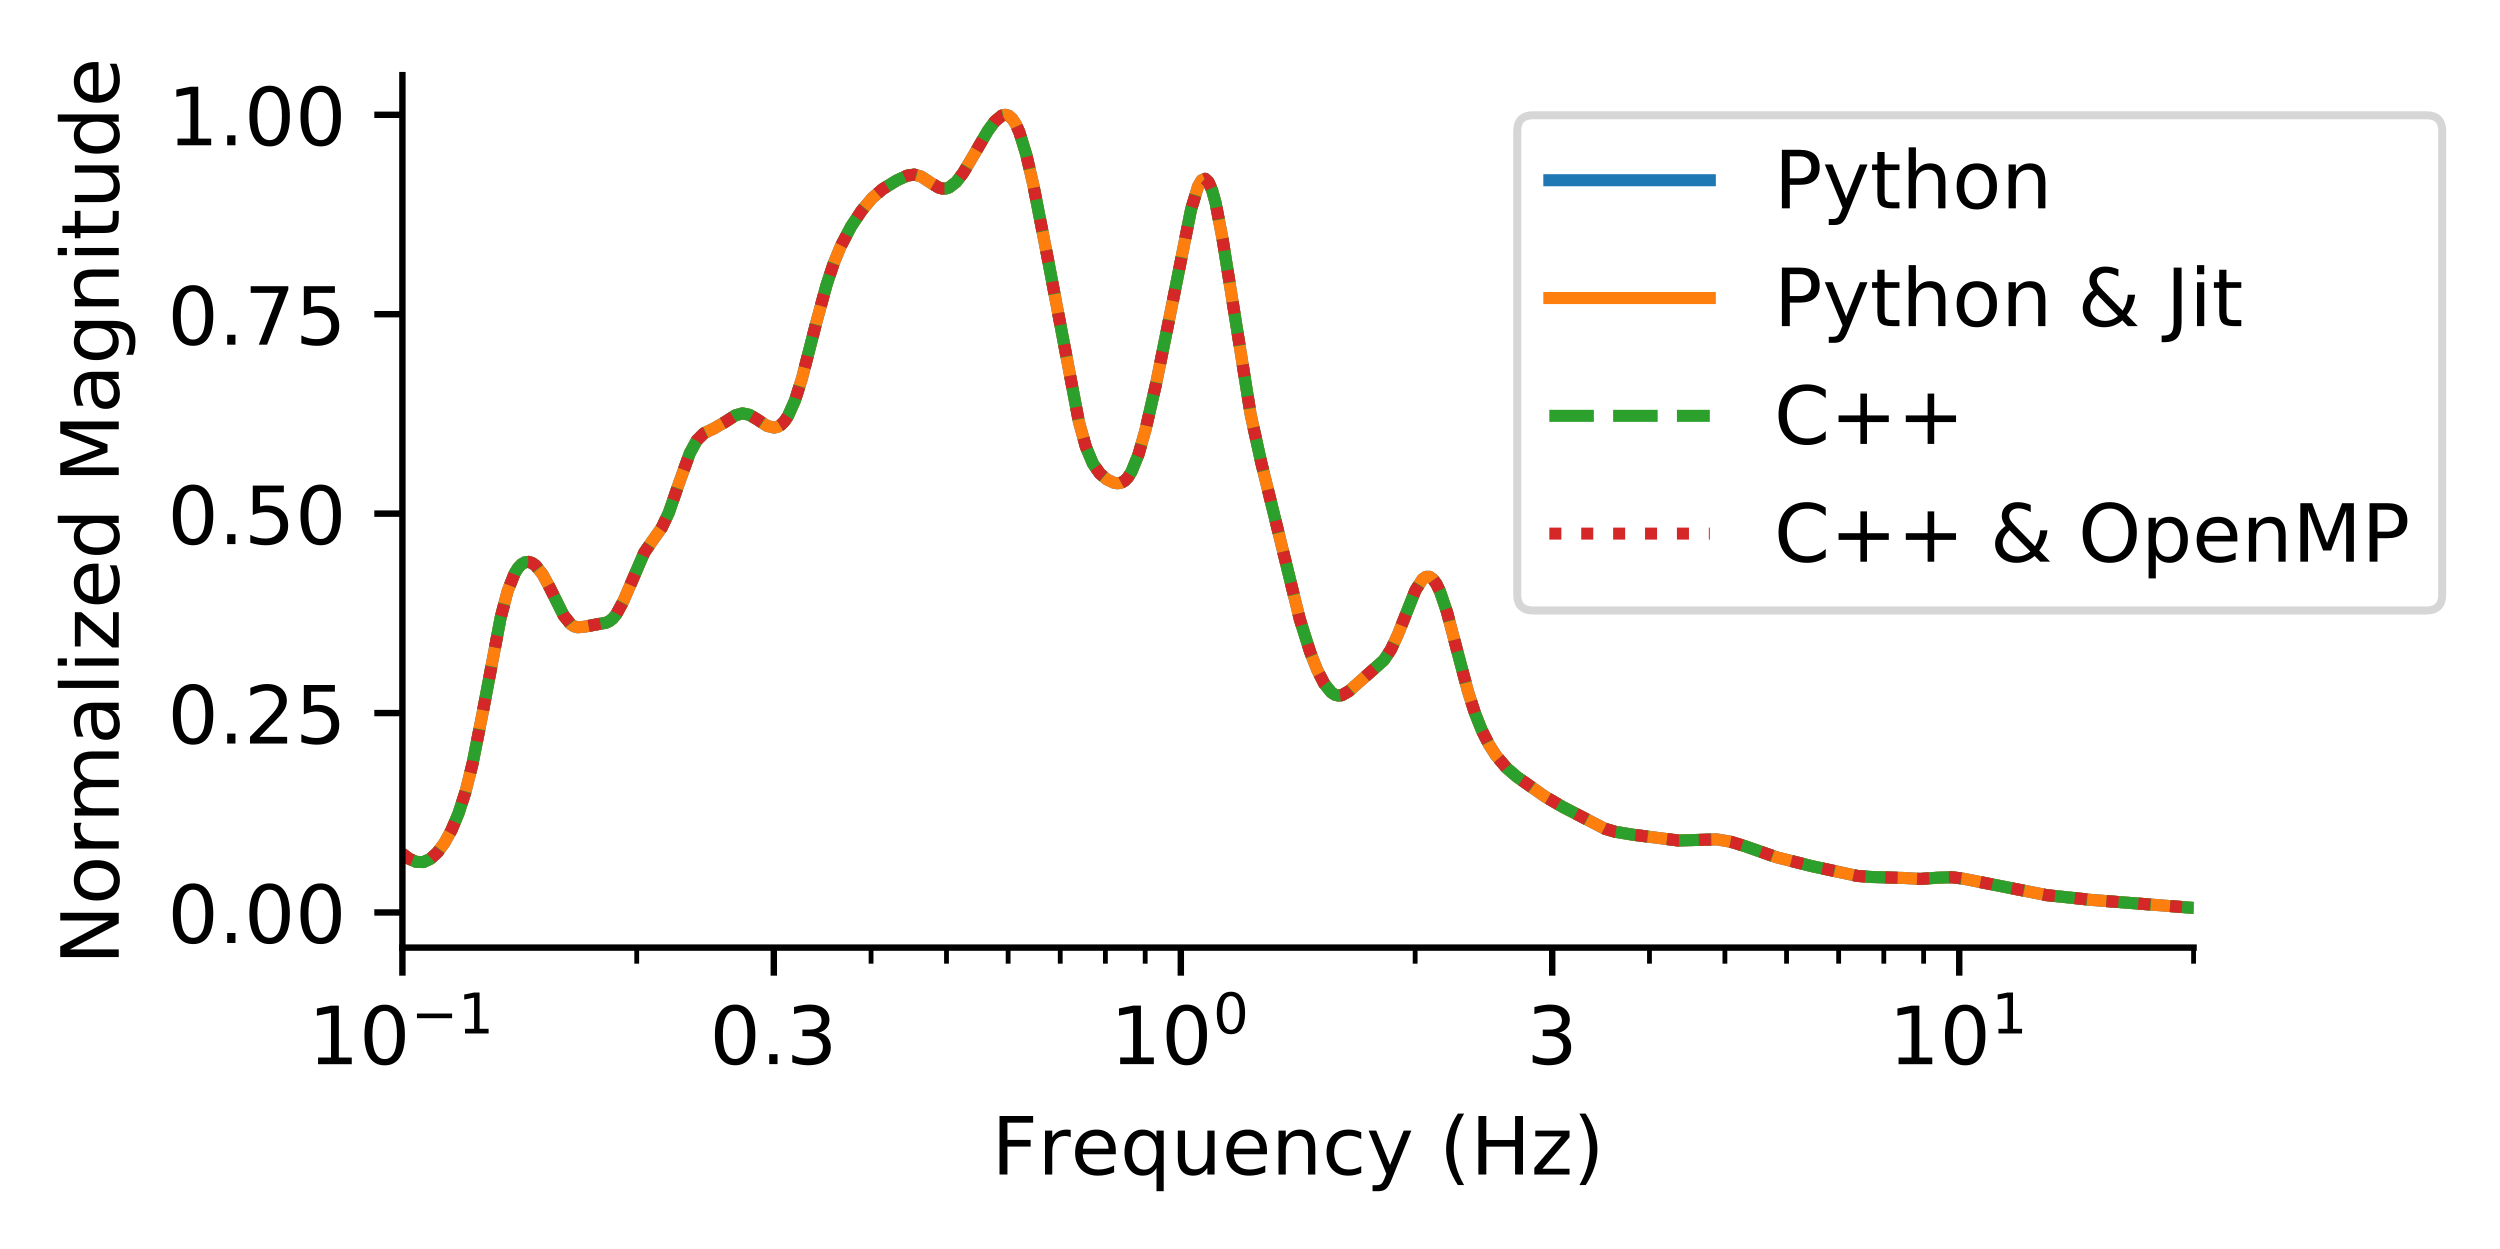 <?xml version="1.0" encoding="utf-8" standalone="no"?>
<!DOCTYPE svg PUBLIC "-//W3C//DTD SVG 1.1//EN"
  "http://www.w3.org/Graphics/SVG/1.1/DTD/svg11.dtd">
<!-- Created with matplotlib (https://matplotlib.org/) -->
<svg height="155.637pt" version="1.1" viewBox="0 0 311.529 155.637" width="311.529pt" xmlns="http://www.w3.org/2000/svg" xmlns:xlink="http://www.w3.org/1999/xlink">
 <defs>
  <style type="text/css">
*{stroke-linecap:butt;stroke-linejoin:round;}
  </style>
 </defs>
 <g id="figure_1">
  <g id="patch_1">
   <path d="M 0 155.637 
L 311.529 155.637 
L 311.529 0 
L 0 0 
z
" style="fill:#ffffff;"/>
  </g>
  <g id="axes_1">
   <g id="patch_2">
    <path d="M 50.144 118.081 
L 273.344 118.081 
L 273.344 9.361 
L 50.144 9.361 
z
" style="fill:#ffffff;"/>
   </g>
   <g id="matplotlib.axis_1">
    <g id="xtick_1">
     <g id="line2d_1">
      <defs>
       <path d="M 0 0 
L 0 3.5 
" id="m80e9fdc8e2" style="stroke:#000000;stroke-width:0.8;"/>
      </defs>
      <g>
       <use style="stroke:#000000;stroke-width:0.8;" x="50.144" xlink:href="#m80e9fdc8e2" y="118.081"/>
      </g>
     </g>
     <g id="text_1">
      <!-- $10^{-1}$ -->
      <defs>
       <path d="M 12.406 8.297 
L 28.516 8.297 
L 28.516 63.922 
L 10.984 60.406 
L 10.984 69.391 
L 28.422 72.906 
L 38.281 72.906 
L 38.281 8.297 
L 54.391 8.297 
L 54.391 0 
L 12.406 0 
z
" id="DejaVuSans-49"/>
       <path d="M 31.781 66.406 
Q 24.172 66.406 20.328 58.906 
Q 16.5 51.422 16.5 36.375 
Q 16.5 21.391 20.328 13.891 
Q 24.172 6.391 31.781 6.391 
Q 39.453 6.391 43.281 13.891 
Q 47.125 21.391 47.125 36.375 
Q 47.125 51.422 43.281 58.906 
Q 39.453 66.406 31.781 66.406 
z
M 31.781 74.219 
Q 44.047 74.219 50.516 64.516 
Q 56.984 54.828 56.984 36.375 
Q 56.984 17.969 50.516 8.266 
Q 44.047 -1.422 31.781 -1.422 
Q 19.531 -1.422 13.062 8.266 
Q 6.594 17.969 6.594 36.375 
Q 6.594 54.828 13.062 64.516 
Q 19.531 74.219 31.781 74.219 
z
" id="DejaVuSans-48"/>
       <path d="M 10.594 35.5 
L 73.188 35.5 
L 73.188 27.203 
L 10.594 27.203 
z
" id="DejaVuSans-8722"/>
      </defs>
      <g transform="translate(38.394 132.68)scale(0.1 -0.1)">
       <use transform="translate(0 0.684)" xlink:href="#DejaVuSans-49"/>
       <use transform="translate(63.623 0.684)" xlink:href="#DejaVuSans-48"/>
       <use transform="translate(128.203 38.966)scale(0.7)" xlink:href="#DejaVuSans-8722"/>
       <use transform="translate(186.855 38.966)scale(0.7)" xlink:href="#DejaVuSans-49"/>
      </g>
     </g>
    </g>
    <g id="xtick_2">
     <g id="line2d_2">
      <g>
       <use style="stroke:#000000;stroke-width:0.8;" x="96.425" xlink:href="#m80e9fdc8e2" y="118.081"/>
      </g>
     </g>
     <g id="text_2">
      <!-- $0.3$ -->
      <defs>
       <path d="M 10.688 12.406 
L 21 12.406 
L 21 0 
L 10.688 0 
z
" id="DejaVuSans-46"/>
       <path d="M 40.578 39.312 
Q 47.656 37.797 51.625 33 
Q 55.609 28.219 55.609 21.188 
Q 55.609 10.406 48.188 4.484 
Q 40.766 -1.422 27.094 -1.422 
Q 22.516 -1.422 17.656 -0.516 
Q 12.797 0.391 7.625 2.203 
L 7.625 11.719 
Q 11.719 9.328 16.594 8.109 
Q 21.484 6.891 26.812 6.891 
Q 36.078 6.891 40.938 10.547 
Q 45.797 14.203 45.797 21.188 
Q 45.797 27.641 41.281 31.266 
Q 36.766 34.906 28.719 34.906 
L 20.219 34.906 
L 20.219 43.016 
L 29.109 43.016 
Q 36.375 43.016 40.234 45.922 
Q 44.094 48.828 44.094 54.297 
Q 44.094 59.906 40.109 62.906 
Q 36.141 65.922 28.719 65.922 
Q 24.656 65.922 20.016 65.031 
Q 15.375 64.156 9.812 62.312 
L 9.812 71.094 
Q 15.438 72.656 20.344 73.438 
Q 25.25 74.219 29.594 74.219 
Q 40.828 74.219 47.359 69.109 
Q 53.906 64.016 53.906 55.328 
Q 53.906 49.266 50.438 45.094 
Q 46.969 40.922 40.578 39.312 
z
" id="DejaVuSans-51"/>
      </defs>
      <g transform="translate(88.425 132.68)scale(0.1 -0.1)">
       <use transform="translate(0 0.781)" xlink:href="#DejaVuSans-48"/>
       <use transform="translate(63.623 0.781)" xlink:href="#DejaVuSans-46"/>
       <use transform="translate(95.41 0.781)" xlink:href="#DejaVuSans-51"/>
      </g>
     </g>
    </g>
    <g id="xtick_3">
     <g id="line2d_3">
      <g>
       <use style="stroke:#000000;stroke-width:0.8;" x="147.144" xlink:href="#m80e9fdc8e2" y="118.081"/>
      </g>
     </g>
     <g id="text_3">
      <!-- $10^0$ -->
      <g transform="translate(138.344 132.68)scale(0.1 -0.1)">
       <use transform="translate(0 0.766)" xlink:href="#DejaVuSans-49"/>
       <use transform="translate(63.623 0.766)" xlink:href="#DejaVuSans-48"/>
       <use transform="translate(128.203 39.047)scale(0.7)" xlink:href="#DejaVuSans-48"/>
      </g>
     </g>
    </g>
    <g id="xtick_4">
     <g id="line2d_4">
      <g>
       <use style="stroke:#000000;stroke-width:0.8;" x="193.425" xlink:href="#m80e9fdc8e2" y="118.081"/>
      </g>
     </g>
     <g id="text_4">
      <!-- $3$ -->
      <g transform="translate(190.225 132.68)scale(0.1 -0.1)">
       <use transform="translate(0 0.781)" xlink:href="#DejaVuSans-51"/>
      </g>
     </g>
    </g>
    <g id="xtick_5">
     <g id="line2d_5">
      <g>
       <use style="stroke:#000000;stroke-width:0.8;" x="244.144" xlink:href="#m80e9fdc8e2" y="118.081"/>
      </g>
     </g>
     <g id="text_5">
      <!-- $10^1$ -->
      <g transform="translate(235.344 132.68)scale(0.1 -0.1)">
       <use transform="translate(0 0.684)" xlink:href="#DejaVuSans-49"/>
       <use transform="translate(63.623 0.684)" xlink:href="#DejaVuSans-48"/>
       <use transform="translate(128.203 38.966)scale(0.7)" xlink:href="#DejaVuSans-49"/>
      </g>
     </g>
    </g>
    <g id="xtick_6">
     <g id="line2d_6">
      <defs>
       <path d="M 0 0 
L 0 2 
" id="m4fb11230a8" style="stroke:#000000;stroke-width:0.6;"/>
      </defs>
      <g>
       <use style="stroke:#000000;stroke-width:0.6;" x="79.344" xlink:href="#m4fb11230a8" y="118.081"/>
      </g>
     </g>
    </g>
    <g id="xtick_7">
     <g id="line2d_7">
      <g>
       <use style="stroke:#000000;stroke-width:0.6;" x="108.544" xlink:href="#m4fb11230a8" y="118.081"/>
      </g>
     </g>
    </g>
    <g id="xtick_8">
     <g id="line2d_8">
      <g>
       <use style="stroke:#000000;stroke-width:0.6;" x="117.944" xlink:href="#m4fb11230a8" y="118.081"/>
      </g>
     </g>
    </g>
    <g id="xtick_9">
     <g id="line2d_9">
      <g>
       <use style="stroke:#000000;stroke-width:0.6;" x="125.624" xlink:href="#m4fb11230a8" y="118.081"/>
      </g>
     </g>
    </g>
    <g id="xtick_10">
     <g id="line2d_10">
      <g>
       <use style="stroke:#000000;stroke-width:0.6;" x="132.118" xlink:href="#m4fb11230a8" y="118.081"/>
      </g>
     </g>
    </g>
    <g id="xtick_11">
     <g id="line2d_11">
      <g>
       <use style="stroke:#000000;stroke-width:0.6;" x="137.744" xlink:href="#m4fb11230a8" y="118.081"/>
      </g>
     </g>
    </g>
    <g id="xtick_12">
     <g id="line2d_12">
      <g>
       <use style="stroke:#000000;stroke-width:0.6;" x="142.705" xlink:href="#m4fb11230a8" y="118.081"/>
      </g>
     </g>
    </g>
    <g id="xtick_13">
     <g id="line2d_13">
      <g>
       <use style="stroke:#000000;stroke-width:0.6;" x="176.344" xlink:href="#m4fb11230a8" y="118.081"/>
      </g>
     </g>
    </g>
    <g id="xtick_14">
     <g id="line2d_14">
      <g>
       <use style="stroke:#000000;stroke-width:0.6;" x="205.544" xlink:href="#m4fb11230a8" y="118.081"/>
      </g>
     </g>
    </g>
    <g id="xtick_15">
     <g id="line2d_15">
      <g>
       <use style="stroke:#000000;stroke-width:0.6;" x="214.944" xlink:href="#m4fb11230a8" y="118.081"/>
      </g>
     </g>
    </g>
    <g id="xtick_16">
     <g id="line2d_16">
      <g>
       <use style="stroke:#000000;stroke-width:0.6;" x="222.624" xlink:href="#m4fb11230a8" y="118.081"/>
      </g>
     </g>
    </g>
    <g id="xtick_17">
     <g id="line2d_17">
      <g>
       <use style="stroke:#000000;stroke-width:0.6;" x="229.118" xlink:href="#m4fb11230a8" y="118.081"/>
      </g>
     </g>
    </g>
    <g id="xtick_18">
     <g id="line2d_18">
      <g>
       <use style="stroke:#000000;stroke-width:0.6;" x="234.744" xlink:href="#m4fb11230a8" y="118.081"/>
      </g>
     </g>
    </g>
    <g id="xtick_19">
     <g id="line2d_19">
      <g>
       <use style="stroke:#000000;stroke-width:0.6;" x="239.705" xlink:href="#m4fb11230a8" y="118.081"/>
      </g>
     </g>
    </g>
    <g id="xtick_20">
     <g id="line2d_20">
      <g>
       <use style="stroke:#000000;stroke-width:0.6;" x="273.344" xlink:href="#m4fb11230a8" y="118.081"/>
      </g>
     </g>
    </g>
    <g id="text_6">
     <!-- Frequency (Hz) -->
     <defs>
      <path d="M 9.812 72.906 
L 51.703 72.906 
L 51.703 64.594 
L 19.672 64.594 
L 19.672 43.109 
L 48.578 43.109 
L 48.578 34.812 
L 19.672 34.812 
L 19.672 0 
L 9.812 0 
z
" id="DejaVuSans-70"/>
      <path d="M 41.109 46.297 
Q 39.594 47.172 37.812 47.578 
Q 36.031 48 33.891 48 
Q 26.266 48 22.188 43.047 
Q 18.109 38.094 18.109 28.812 
L 18.109 0 
L 9.078 0 
L 9.078 54.688 
L 18.109 54.688 
L 18.109 46.188 
Q 20.953 51.172 25.484 53.578 
Q 30.031 56 36.531 56 
Q 37.453 56 38.578 55.875 
Q 39.703 55.766 41.062 55.516 
z
" id="DejaVuSans-114"/>
      <path d="M 56.203 29.594 
L 56.203 25.203 
L 14.891 25.203 
Q 15.484 15.922 20.484 11.062 
Q 25.484 6.203 34.422 6.203 
Q 39.594 6.203 44.453 7.469 
Q 49.312 8.734 54.109 11.281 
L 54.109 2.781 
Q 49.266 0.734 44.188 -0.344 
Q 39.109 -1.422 33.891 -1.422 
Q 20.797 -1.422 13.156 6.188 
Q 5.516 13.812 5.516 26.812 
Q 5.516 40.234 12.766 48.109 
Q 20.016 56 32.328 56 
Q 43.359 56 49.781 48.891 
Q 56.203 41.797 56.203 29.594 
z
M 47.219 32.234 
Q 47.125 39.594 43.094 43.984 
Q 39.062 48.391 32.422 48.391 
Q 24.906 48.391 20.391 44.141 
Q 15.875 39.891 15.188 32.172 
z
" id="DejaVuSans-101"/>
      <path d="M 14.797 27.297 
Q 14.797 17.391 18.875 11.75 
Q 22.953 6.109 30.078 6.109 
Q 37.203 6.109 41.297 11.75 
Q 45.406 17.391 45.406 27.297 
Q 45.406 37.203 41.297 42.844 
Q 37.203 48.484 30.078 48.484 
Q 22.953 48.484 18.875 42.844 
Q 14.797 37.203 14.797 27.297 
z
M 45.406 8.203 
Q 42.578 3.328 38.25 0.953 
Q 33.938 -1.422 27.875 -1.422 
Q 17.969 -1.422 11.734 6.484 
Q 5.516 14.406 5.516 27.297 
Q 5.516 40.188 11.734 48.094 
Q 17.969 56 27.875 56 
Q 33.938 56 38.25 53.625 
Q 42.578 51.266 45.406 46.391 
L 45.406 54.688 
L 54.391 54.688 
L 54.391 -20.797 
L 45.406 -20.797 
z
" id="DejaVuSans-113"/>
      <path d="M 8.5 21.578 
L 8.5 54.688 
L 17.484 54.688 
L 17.484 21.922 
Q 17.484 14.156 20.5 10.266 
Q 23.531 6.391 29.594 6.391 
Q 36.859 6.391 41.078 11.031 
Q 45.312 15.672 45.312 23.688 
L 45.312 54.688 
L 54.297 54.688 
L 54.297 0 
L 45.312 0 
L 45.312 8.406 
Q 42.047 3.422 37.719 1 
Q 33.406 -1.422 27.688 -1.422 
Q 18.266 -1.422 13.375 4.438 
Q 8.5 10.297 8.5 21.578 
z
M 31.109 56 
z
" id="DejaVuSans-117"/>
      <path d="M 54.891 33.016 
L 54.891 0 
L 45.906 0 
L 45.906 32.719 
Q 45.906 40.484 42.875 44.328 
Q 39.844 48.188 33.797 48.188 
Q 26.516 48.188 22.312 43.547 
Q 18.109 38.922 18.109 30.906 
L 18.109 0 
L 9.078 0 
L 9.078 54.688 
L 18.109 54.688 
L 18.109 46.188 
Q 21.344 51.125 25.703 53.562 
Q 30.078 56 35.797 56 
Q 45.219 56 50.047 50.172 
Q 54.891 44.344 54.891 33.016 
z
" id="DejaVuSans-110"/>
      <path d="M 48.781 52.594 
L 48.781 44.188 
Q 44.969 46.297 41.141 47.344 
Q 37.312 48.391 33.406 48.391 
Q 24.656 48.391 19.812 42.844 
Q 14.984 37.312 14.984 27.297 
Q 14.984 17.281 19.812 11.734 
Q 24.656 6.203 33.406 6.203 
Q 37.312 6.203 41.141 7.25 
Q 44.969 8.297 48.781 10.406 
L 48.781 2.094 
Q 45.016 0.344 40.984 -0.531 
Q 36.969 -1.422 32.422 -1.422 
Q 20.062 -1.422 12.781 6.344 
Q 5.516 14.109 5.516 27.297 
Q 5.516 40.672 12.859 48.328 
Q 20.219 56 33.016 56 
Q 37.156 56 41.109 55.141 
Q 45.062 54.297 48.781 52.594 
z
" id="DejaVuSans-99"/>
      <path d="M 32.172 -5.078 
Q 28.375 -14.844 24.75 -17.812 
Q 21.141 -20.797 15.094 -20.797 
L 7.906 -20.797 
L 7.906 -13.281 
L 13.188 -13.281 
Q 16.891 -13.281 18.938 -11.516 
Q 21 -9.766 23.484 -3.219 
L 25.094 0.875 
L 2.984 54.688 
L 12.5 54.688 
L 29.594 11.922 
L 46.688 54.688 
L 56.203 54.688 
z
" id="DejaVuSans-121"/>
      <path id="DejaVuSans-32"/>
      <path d="M 31 75.875 
Q 24.469 64.656 21.281 53.656 
Q 18.109 42.672 18.109 31.391 
Q 18.109 20.125 21.312 9.062 
Q 24.516 -2 31 -13.188 
L 23.188 -13.188 
Q 15.875 -1.703 12.234 9.375 
Q 8.594 20.453 8.594 31.391 
Q 8.594 42.281 12.203 53.312 
Q 15.828 64.359 23.188 75.875 
z
" id="DejaVuSans-40"/>
      <path d="M 9.812 72.906 
L 19.672 72.906 
L 19.672 43.016 
L 55.516 43.016 
L 55.516 72.906 
L 65.375 72.906 
L 65.375 0 
L 55.516 0 
L 55.516 34.719 
L 19.672 34.719 
L 19.672 0 
L 9.812 0 
z
" id="DejaVuSans-72"/>
      <path d="M 5.516 54.688 
L 48.188 54.688 
L 48.188 46.484 
L 14.406 7.172 
L 48.188 7.172 
L 48.188 0 
L 4.297 0 
L 4.297 8.203 
L 38.094 47.516 
L 5.516 47.516 
z
" id="DejaVuSans-122"/>
      <path d="M 8.016 75.875 
L 15.828 75.875 
Q 23.141 64.359 26.781 53.312 
Q 30.422 42.281 30.422 31.391 
Q 30.422 20.453 26.781 9.375 
Q 23.141 -1.703 15.828 -13.188 
L 8.016 -13.188 
Q 14.5 -2 17.703 9.062 
Q 20.906 20.125 20.906 31.391 
Q 20.906 42.672 17.703 53.656 
Q 14.5 64.656 8.016 75.875 
z
" id="DejaVuSans-41"/>
     </defs>
     <g transform="translate(123.571 146.358)scale(0.1 -0.1)">
      <use xlink:href="#DejaVuSans-70"/>
      <use x="57.41" xlink:href="#DejaVuSans-114"/>
      <use x="98.492" xlink:href="#DejaVuSans-101"/>
      <use x="160.016" xlink:href="#DejaVuSans-113"/>
      <use x="223.492" xlink:href="#DejaVuSans-117"/>
      <use x="286.871" xlink:href="#DejaVuSans-101"/>
      <use x="348.395" xlink:href="#DejaVuSans-110"/>
      <use x="411.773" xlink:href="#DejaVuSans-99"/>
      <use x="466.754" xlink:href="#DejaVuSans-121"/>
      <use x="525.934" xlink:href="#DejaVuSans-32"/>
      <use x="557.721" xlink:href="#DejaVuSans-40"/>
      <use x="596.734" xlink:href="#DejaVuSans-72"/>
      <use x="671.93" xlink:href="#DejaVuSans-122"/>
      <use x="724.42" xlink:href="#DejaVuSans-41"/>
     </g>
    </g>
   </g>
   <g id="matplotlib.axis_2">
    <g id="ytick_1">
     <g id="line2d_21">
      <defs>
       <path d="M 0 0 
L -3.5 0 
" id="m38017acb43" style="stroke:#000000;stroke-width:0.8;"/>
      </defs>
      <g>
       <use style="stroke:#000000;stroke-width:0.8;" x="50.144" xlink:href="#m38017acb43" y="113.704"/>
      </g>
     </g>
     <g id="text_7">
      <!-- 0.00 -->
      <g transform="translate(20.878 117.503)scale(0.1 -0.1)">
       <use xlink:href="#DejaVuSans-48"/>
       <use x="63.623" xlink:href="#DejaVuSans-46"/>
       <use x="95.41" xlink:href="#DejaVuSans-48"/>
       <use x="159.033" xlink:href="#DejaVuSans-48"/>
      </g>
     </g>
    </g>
    <g id="ytick_2">
     <g id="line2d_22">
      <g>
       <use style="stroke:#000000;stroke-width:0.8;" x="50.144" xlink:href="#m38017acb43" y="88.854"/>
      </g>
     </g>
     <g id="text_8">
      <!-- 0.25 -->
      <defs>
       <path d="M 19.188 8.297 
L 53.609 8.297 
L 53.609 0 
L 7.328 0 
L 7.328 8.297 
Q 12.938 14.109 22.625 23.891 
Q 32.328 33.688 34.812 36.531 
Q 39.547 41.844 41.422 45.531 
Q 43.312 49.219 43.312 52.781 
Q 43.312 58.594 39.234 62.25 
Q 35.156 65.922 28.609 65.922 
Q 23.969 65.922 18.812 64.312 
Q 13.672 62.703 7.812 59.422 
L 7.812 69.391 
Q 13.766 71.781 18.938 73 
Q 24.125 74.219 28.422 74.219 
Q 39.75 74.219 46.484 68.547 
Q 53.219 62.891 53.219 53.422 
Q 53.219 48.922 51.531 44.891 
Q 49.859 40.875 45.406 35.406 
Q 44.188 33.984 37.641 27.219 
Q 31.109 20.453 19.188 8.297 
z
" id="DejaVuSans-50"/>
       <path d="M 10.797 72.906 
L 49.516 72.906 
L 49.516 64.594 
L 19.828 64.594 
L 19.828 46.734 
Q 21.969 47.469 24.109 47.828 
Q 26.266 48.188 28.422 48.188 
Q 40.625 48.188 47.75 41.5 
Q 54.891 34.812 54.891 23.391 
Q 54.891 11.625 47.562 5.094 
Q 40.234 -1.422 26.906 -1.422 
Q 22.312 -1.422 17.547 -0.641 
Q 12.797 0.141 7.719 1.703 
L 7.719 11.625 
Q 12.109 9.234 16.797 8.062 
Q 21.484 6.891 26.703 6.891 
Q 35.156 6.891 40.078 11.328 
Q 45.016 15.766 45.016 23.391 
Q 45.016 31 40.078 35.438 
Q 35.156 39.891 26.703 39.891 
Q 22.75 39.891 18.812 39.016 
Q 14.891 38.141 10.797 36.281 
z
" id="DejaVuSans-53"/>
      </defs>
      <g transform="translate(20.878 92.653)scale(0.1 -0.1)">
       <use xlink:href="#DejaVuSans-48"/>
       <use x="63.623" xlink:href="#DejaVuSans-46"/>
       <use x="95.41" xlink:href="#DejaVuSans-50"/>
       <use x="159.033" xlink:href="#DejaVuSans-53"/>
      </g>
     </g>
    </g>
    <g id="ytick_3">
     <g id="line2d_23">
      <g>
       <use style="stroke:#000000;stroke-width:0.8;" x="50.144" xlink:href="#m38017acb43" y="64.004"/>
      </g>
     </g>
     <g id="text_9">
      <!-- 0.50 -->
      <g transform="translate(20.878 67.803)scale(0.1 -0.1)">
       <use xlink:href="#DejaVuSans-48"/>
       <use x="63.623" xlink:href="#DejaVuSans-46"/>
       <use x="95.41" xlink:href="#DejaVuSans-53"/>
       <use x="159.033" xlink:href="#DejaVuSans-48"/>
      </g>
     </g>
    </g>
    <g id="ytick_4">
     <g id="line2d_24">
      <g>
       <use style="stroke:#000000;stroke-width:0.8;" x="50.144" xlink:href="#m38017acb43" y="39.153"/>
      </g>
     </g>
     <g id="text_10">
      <!-- 0.75 -->
      <defs>
       <path d="M 8.203 72.906 
L 55.078 72.906 
L 55.078 68.703 
L 28.609 0 
L 18.312 0 
L 43.219 64.594 
L 8.203 64.594 
z
" id="DejaVuSans-55"/>
      </defs>
      <g transform="translate(20.878 42.952)scale(0.1 -0.1)">
       <use xlink:href="#DejaVuSans-48"/>
       <use x="63.623" xlink:href="#DejaVuSans-46"/>
       <use x="95.41" xlink:href="#DejaVuSans-55"/>
       <use x="159.033" xlink:href="#DejaVuSans-53"/>
      </g>
     </g>
    </g>
    <g id="ytick_5">
     <g id="line2d_25">
      <g>
       <use style="stroke:#000000;stroke-width:0.8;" x="50.144" xlink:href="#m38017acb43" y="14.303"/>
      </g>
     </g>
     <g id="text_11">
      <!-- 1.00 -->
      <g transform="translate(20.878 18.102)scale(0.1 -0.1)">
       <use xlink:href="#DejaVuSans-49"/>
       <use x="63.623" xlink:href="#DejaVuSans-46"/>
       <use x="95.41" xlink:href="#DejaVuSans-48"/>
       <use x="159.033" xlink:href="#DejaVuSans-48"/>
      </g>
     </g>
    </g>
    <g id="text_12">
     <!-- Normalized Magnitude -->
     <defs>
      <path d="M 9.812 72.906 
L 23.094 72.906 
L 55.422 11.922 
L 55.422 72.906 
L 64.984 72.906 
L 64.984 0 
L 51.703 0 
L 19.391 60.984 
L 19.391 0 
L 9.812 0 
z
" id="DejaVuSans-78"/>
      <path d="M 30.609 48.391 
Q 23.391 48.391 19.188 42.75 
Q 14.984 37.109 14.984 27.297 
Q 14.984 17.484 19.156 11.844 
Q 23.344 6.203 30.609 6.203 
Q 37.797 6.203 41.984 11.859 
Q 46.188 17.531 46.188 27.297 
Q 46.188 37.016 41.984 42.703 
Q 37.797 48.391 30.609 48.391 
z
M 30.609 56 
Q 42.328 56 49.016 48.375 
Q 55.719 40.766 55.719 27.297 
Q 55.719 13.875 49.016 6.219 
Q 42.328 -1.422 30.609 -1.422 
Q 18.844 -1.422 12.172 6.219 
Q 5.516 13.875 5.516 27.297 
Q 5.516 40.766 12.172 48.375 
Q 18.844 56 30.609 56 
z
" id="DejaVuSans-111"/>
      <path d="M 52 44.188 
Q 55.375 50.25 60.062 53.125 
Q 64.75 56 71.094 56 
Q 79.641 56 84.281 50.016 
Q 88.922 44.047 88.922 33.016 
L 88.922 0 
L 79.891 0 
L 79.891 32.719 
Q 79.891 40.578 77.094 44.375 
Q 74.312 48.188 68.609 48.188 
Q 61.625 48.188 57.562 43.547 
Q 53.516 38.922 53.516 30.906 
L 53.516 0 
L 44.484 0 
L 44.484 32.719 
Q 44.484 40.625 41.703 44.406 
Q 38.922 48.188 33.109 48.188 
Q 26.219 48.188 22.156 43.531 
Q 18.109 38.875 18.109 30.906 
L 18.109 0 
L 9.078 0 
L 9.078 54.688 
L 18.109 54.688 
L 18.109 46.188 
Q 21.188 51.219 25.484 53.609 
Q 29.781 56 35.688 56 
Q 41.656 56 45.828 52.969 
Q 50 49.953 52 44.188 
z
" id="DejaVuSans-109"/>
      <path d="M 34.281 27.484 
Q 23.391 27.484 19.188 25 
Q 14.984 22.516 14.984 16.5 
Q 14.984 11.719 18.141 8.906 
Q 21.297 6.109 26.703 6.109 
Q 34.188 6.109 38.703 11.406 
Q 43.219 16.703 43.219 25.484 
L 43.219 27.484 
z
M 52.203 31.203 
L 52.203 0 
L 43.219 0 
L 43.219 8.297 
Q 40.141 3.328 35.547 0.953 
Q 30.953 -1.422 24.312 -1.422 
Q 15.922 -1.422 10.953 3.297 
Q 6 8.016 6 15.922 
Q 6 25.141 12.172 29.828 
Q 18.359 34.516 30.609 34.516 
L 43.219 34.516 
L 43.219 35.406 
Q 43.219 41.609 39.141 45 
Q 35.062 48.391 27.688 48.391 
Q 23 48.391 18.547 47.266 
Q 14.109 46.141 10.016 43.891 
L 10.016 52.203 
Q 14.938 54.109 19.578 55.047 
Q 24.219 56 28.609 56 
Q 40.484 56 46.344 49.844 
Q 52.203 43.703 52.203 31.203 
z
" id="DejaVuSans-97"/>
      <path d="M 9.422 75.984 
L 18.406 75.984 
L 18.406 0 
L 9.422 0 
z
" id="DejaVuSans-108"/>
      <path d="M 9.422 54.688 
L 18.406 54.688 
L 18.406 0 
L 9.422 0 
z
M 9.422 75.984 
L 18.406 75.984 
L 18.406 64.594 
L 9.422 64.594 
z
" id="DejaVuSans-105"/>
      <path d="M 45.406 46.391 
L 45.406 75.984 
L 54.391 75.984 
L 54.391 0 
L 45.406 0 
L 45.406 8.203 
Q 42.578 3.328 38.25 0.953 
Q 33.938 -1.422 27.875 -1.422 
Q 17.969 -1.422 11.734 6.484 
Q 5.516 14.406 5.516 27.297 
Q 5.516 40.188 11.734 48.094 
Q 17.969 56 27.875 56 
Q 33.938 56 38.25 53.625 
Q 42.578 51.266 45.406 46.391 
z
M 14.797 27.297 
Q 14.797 17.391 18.875 11.75 
Q 22.953 6.109 30.078 6.109 
Q 37.203 6.109 41.297 11.75 
Q 45.406 17.391 45.406 27.297 
Q 45.406 37.203 41.297 42.844 
Q 37.203 48.484 30.078 48.484 
Q 22.953 48.484 18.875 42.844 
Q 14.797 37.203 14.797 27.297 
z
" id="DejaVuSans-100"/>
      <path d="M 9.812 72.906 
L 24.516 72.906 
L 43.109 23.297 
L 61.812 72.906 
L 76.516 72.906 
L 76.516 0 
L 66.891 0 
L 66.891 64.016 
L 48.094 14.016 
L 38.188 14.016 
L 19.391 64.016 
L 19.391 0 
L 9.812 0 
z
" id="DejaVuSans-77"/>
      <path d="M 45.406 27.984 
Q 45.406 37.75 41.375 43.109 
Q 37.359 48.484 30.078 48.484 
Q 22.859 48.484 18.828 43.109 
Q 14.797 37.75 14.797 27.984 
Q 14.797 18.266 18.828 12.891 
Q 22.859 7.516 30.078 7.516 
Q 37.359 7.516 41.375 12.891 
Q 45.406 18.266 45.406 27.984 
z
M 54.391 6.781 
Q 54.391 -7.172 48.188 -13.984 
Q 42 -20.797 29.203 -20.797 
Q 24.469 -20.797 20.266 -20.094 
Q 16.062 -19.391 12.109 -17.922 
L 12.109 -9.188 
Q 16.062 -11.328 19.922 -12.344 
Q 23.781 -13.375 27.781 -13.375 
Q 36.625 -13.375 41.016 -8.766 
Q 45.406 -4.156 45.406 5.172 
L 45.406 9.625 
Q 42.625 4.781 38.281 2.391 
Q 33.938 0 27.875 0 
Q 17.828 0 11.672 7.656 
Q 5.516 15.328 5.516 27.984 
Q 5.516 40.672 11.672 48.328 
Q 17.828 56 27.875 56 
Q 33.938 56 38.281 53.609 
Q 42.625 51.219 45.406 46.391 
L 45.406 54.688 
L 54.391 54.688 
z
" id="DejaVuSans-103"/>
      <path d="M 18.312 70.219 
L 18.312 54.688 
L 36.812 54.688 
L 36.812 47.703 
L 18.312 47.703 
L 18.312 18.016 
Q 18.312 11.328 20.141 9.422 
Q 21.969 7.516 27.594 7.516 
L 36.812 7.516 
L 36.812 0 
L 27.594 0 
Q 17.188 0 13.234 3.875 
Q 9.281 7.766 9.281 18.016 
L 9.281 47.703 
L 2.688 47.703 
L 2.688 54.688 
L 9.281 54.688 
L 9.281 70.219 
z
" id="DejaVuSans-116"/>
     </defs>
     <g transform="translate(14.798 120.242)rotate(-90)scale(0.1 -0.1)">
      <use xlink:href="#DejaVuSans-78"/>
      <use x="74.805" xlink:href="#DejaVuSans-111"/>
      <use x="135.986" xlink:href="#DejaVuSans-114"/>
      <use x="177.084" xlink:href="#DejaVuSans-109"/>
      <use x="274.496" xlink:href="#DejaVuSans-97"/>
      <use x="335.775" xlink:href="#DejaVuSans-108"/>
      <use x="363.559" xlink:href="#DejaVuSans-105"/>
      <use x="391.342" xlink:href="#DejaVuSans-122"/>
      <use x="443.832" xlink:href="#DejaVuSans-101"/>
      <use x="505.355" xlink:href="#DejaVuSans-100"/>
      <use x="568.832" xlink:href="#DejaVuSans-32"/>
      <use x="600.619" xlink:href="#DejaVuSans-77"/>
      <use x="686.898" xlink:href="#DejaVuSans-97"/>
      <use x="748.178" xlink:href="#DejaVuSans-103"/>
      <use x="811.654" xlink:href="#DejaVuSans-110"/>
      <use x="875.033" xlink:href="#DejaVuSans-105"/>
      <use x="902.816" xlink:href="#DejaVuSans-116"/>
      <use x="942.025" xlink:href="#DejaVuSans-117"/>
      <use x="1005.404" xlink:href="#DejaVuSans-100"/>
      <use x="1068.881" xlink:href="#DejaVuSans-101"/>
     </g>
    </g>
   </g>
   <g id="line2d_26">
    <path clip-path="url(#p3d4cfdf919)" d="M 50.144 106.386 
L 51.017 107.029 
L 51.891 107.409 
L 52.764 107.419 
L 53.638 107.019 
L 54.512 106.218 
L 55.385 105.031 
L 56.259 103.443 
L 57.132 101.368 
L 58.006 98.659 
L 58.88 95.178 
L 60.19 88.577 
L 62.374 77.023 
L 63.247 73.678 
L 64.121 71.463 
L 64.558 70.762 
L 64.995 70.304 
L 65.431 70.063 
L 65.868 70.019 
L 66.305 70.156 
L 66.742 70.467 
L 67.615 71.567 
L 68.489 73.189 
L 70.236 76.689 
L 71.11 77.773 
L 71.546 78.052 
L 71.983 78.173 
L 72.857 78.092 
L 74.604 77.759 
L 75.478 77.614 
L 75.914 77.422 
L 76.351 77.083 
L 76.788 76.561 
L 77.662 74.946 
L 80.282 68.865 
L 81.156 67.592 
L 82.466 65.743 
L 83.34 63.893 
L 84.65 60.103 
L 85.961 56.462 
L 86.834 54.868 
L 87.708 53.997 
L 89.018 53.355 
L 90.328 52.603 
L 91.639 51.755 
L 92.512 51.511 
L 93.386 51.69 
L 94.26 52.207 
L 95.57 53.067 
L 96.444 53.287 
L 96.88 53.199 
L 97.317 52.944 
L 97.754 52.5 
L 98.191 51.849 
L 99.064 49.896 
L 99.938 47.137 
L 101.685 40.324 
L 102.995 35.506 
L 103.869 32.871 
L 104.743 30.726 
L 106.053 28.221 
L 107.363 26.25 
L 108.674 24.689 
L 109.984 23.566 
L 111.731 22.492 
L 113.042 21.884 
L 113.915 21.758 
L 114.789 21.995 
L 116.099 22.857 
L 116.973 23.371 
L 117.41 23.495 
L 117.846 23.494 
L 118.283 23.357 
L 119.157 22.675 
L 120.03 21.531 
L 121.341 19.312 
L 123.088 16.313 
L 123.961 15.132 
L 124.835 14.408 
L 125.272 14.303 
L 125.709 14.423 
L 126.145 14.806 
L 126.582 15.48 
L 127.019 16.459 
L 127.892 19.292 
L 128.766 23.063 
L 130.513 31.961 
L 134.444 52.573 
L 135.318 55.699 
L 136.191 57.778 
L 137.065 59.016 
L 137.939 59.746 
L 138.812 60.159 
L 139.249 60.228 
L 139.686 60.165 
L 140.123 59.928 
L 140.559 59.478 
L 140.996 58.784 
L 141.87 56.629 
L 142.743 53.553 
L 144.054 47.843 
L 146.238 37.066 
L 148.422 26.093 
L 149.295 23.209 
L 149.732 22.466 
L 150.169 22.285 
L 150.606 22.702 
L 151.042 23.717 
L 151.479 25.293 
L 152.353 29.828 
L 155.847 51.664 
L 157.157 57.608 
L 161.962 77.138 
L 163.273 81.288 
L 164.146 83.5 
L 165.02 85.196 
L 165.893 86.278 
L 166.33 86.564 
L 166.767 86.679 
L 167.204 86.631 
L 168.077 86.135 
L 172.445 82.264 
L 173.319 80.948 
L 174.192 79.067 
L 176.376 73.561 
L 177.25 72.188 
L 177.687 71.881 
L 178.123 71.87 
L 178.56 72.167 
L 178.997 72.776 
L 179.434 73.682 
L 180.307 76.255 
L 181.618 81.237 
L 182.928 86.164 
L 183.802 88.883 
L 184.675 91.064 
L 185.549 92.786 
L 186.422 94.153 
L 187.733 95.695 
L 189.043 96.816 
L 192.537 99.274 
L 194.721 100.546 
L 199.963 103.264 
L 201.273 103.651 
L 203.457 104.011 
L 209.136 104.737 
L 213.94 104.595 
L 215.687 104.896 
L 217.435 105.44 
L 221.366 106.82 
L 225.734 107.923 
L 231.412 109.147 
L 233.159 109.28 
L 237.09 109.399 
L 239.274 109.524 
L 241.458 109.372 
L 243.205 109.312 
L 244.516 109.472 
L 254.999 111.541 
L 260.677 112.146 
L 273.344 113.139 
L 273.344 113.139 
" style="fill:none;stroke:#1f77b4;stroke-linecap:square;stroke-width:1.5;"/>
   </g>
   <g id="line2d_27">
    <path clip-path="url(#p3d4cfdf919)" d="M 50.144 106.386 
L 51.017 107.029 
L 51.891 107.409 
L 52.764 107.419 
L 53.638 107.019 
L 54.512 106.218 
L 55.385 105.031 
L 56.259 103.443 
L 57.132 101.368 
L 58.006 98.659 
L 58.88 95.178 
L 60.19 88.577 
L 62.374 77.023 
L 63.247 73.678 
L 64.121 71.463 
L 64.558 70.762 
L 64.995 70.304 
L 65.431 70.063 
L 65.868 70.019 
L 66.305 70.156 
L 66.742 70.467 
L 67.615 71.567 
L 68.489 73.189 
L 70.236 76.689 
L 71.11 77.773 
L 71.546 78.052 
L 71.983 78.173 
L 72.857 78.092 
L 74.604 77.759 
L 75.478 77.614 
L 75.914 77.422 
L 76.351 77.083 
L 76.788 76.561 
L 77.662 74.946 
L 80.282 68.865 
L 81.156 67.592 
L 82.466 65.743 
L 83.34 63.893 
L 84.65 60.103 
L 85.961 56.462 
L 86.834 54.868 
L 87.708 53.997 
L 89.018 53.355 
L 90.328 52.603 
L 91.639 51.755 
L 92.512 51.511 
L 93.386 51.69 
L 94.26 52.207 
L 95.57 53.067 
L 96.444 53.287 
L 96.88 53.199 
L 97.317 52.944 
L 97.754 52.5 
L 98.191 51.849 
L 99.064 49.896 
L 99.938 47.137 
L 101.685 40.324 
L 102.995 35.506 
L 103.869 32.871 
L 104.743 30.726 
L 106.053 28.221 
L 107.363 26.25 
L 108.674 24.689 
L 109.984 23.566 
L 111.731 22.492 
L 113.042 21.884 
L 113.915 21.758 
L 114.789 21.995 
L 116.099 22.857 
L 116.973 23.371 
L 117.41 23.495 
L 117.846 23.494 
L 118.283 23.357 
L 119.157 22.675 
L 120.03 21.531 
L 121.341 19.312 
L 123.088 16.313 
L 123.961 15.132 
L 124.835 14.408 
L 125.272 14.303 
L 125.709 14.423 
L 126.145 14.806 
L 126.582 15.48 
L 127.019 16.459 
L 127.892 19.292 
L 128.766 23.063 
L 130.513 31.961 
L 134.444 52.573 
L 135.318 55.699 
L 136.191 57.778 
L 137.065 59.016 
L 137.939 59.746 
L 138.812 60.159 
L 139.249 60.228 
L 139.686 60.165 
L 140.123 59.928 
L 140.559 59.478 
L 140.996 58.784 
L 141.87 56.629 
L 142.743 53.553 
L 144.054 47.843 
L 146.238 37.066 
L 148.422 26.093 
L 149.295 23.209 
L 149.732 22.466 
L 150.169 22.285 
L 150.606 22.702 
L 151.042 23.717 
L 151.479 25.293 
L 152.353 29.828 
L 155.847 51.664 
L 157.157 57.608 
L 161.962 77.138 
L 163.273 81.288 
L 164.146 83.5 
L 165.02 85.196 
L 165.893 86.278 
L 166.33 86.564 
L 166.767 86.679 
L 167.204 86.631 
L 168.077 86.135 
L 172.445 82.264 
L 173.319 80.948 
L 174.192 79.067 
L 176.376 73.561 
L 177.25 72.188 
L 177.687 71.881 
L 178.123 71.87 
L 178.56 72.167 
L 178.997 72.776 
L 179.434 73.682 
L 180.307 76.255 
L 181.618 81.237 
L 182.928 86.164 
L 183.802 88.883 
L 184.675 91.064 
L 185.549 92.786 
L 186.422 94.153 
L 187.733 95.695 
L 189.043 96.816 
L 192.537 99.274 
L 194.721 100.546 
L 199.963 103.264 
L 201.273 103.651 
L 203.457 104.011 
L 209.136 104.737 
L 213.94 104.595 
L 215.687 104.896 
L 217.435 105.44 
L 221.366 106.82 
L 225.734 107.923 
L 231.412 109.147 
L 233.159 109.28 
L 237.09 109.399 
L 239.274 109.524 
L 241.458 109.372 
L 243.205 109.312 
L 244.516 109.472 
L 254.999 111.541 
L 260.677 112.146 
L 273.344 113.139 
L 273.344 113.139 
" style="fill:none;stroke:#ff7f0e;stroke-linecap:square;stroke-width:1.5;"/>
   </g>
   <g id="line2d_28">
    <path clip-path="url(#p3d4cfdf919)" d="M 50.144 106.386 
L 51.017 107.029 
L 51.891 107.409 
L 52.765 107.419 
L 53.638 107.019 
L 54.512 106.218 
L 55.385 105.031 
L 56.259 103.443 
L 57.132 101.368 
L 58.006 98.659 
L 58.88 95.178 
L 60.19 88.577 
L 62.374 77.023 
L 63.248 73.678 
L 64.121 71.463 
L 64.558 70.762 
L 64.995 70.304 
L 65.431 70.063 
L 65.868 70.019 
L 66.305 70.156 
L 66.742 70.467 
L 67.615 71.567 
L 68.489 73.189 
L 70.236 76.689 
L 71.11 77.773 
L 71.546 78.052 
L 71.983 78.173 
L 72.857 78.092 
L 74.604 77.759 
L 75.478 77.614 
L 75.914 77.422 
L 76.351 77.083 
L 76.788 76.561 
L 77.661 74.946 
L 80.282 68.865 
L 81.156 67.592 
L 82.466 65.743 
L 83.34 63.893 
L 84.65 60.103 
L 85.961 56.462 
L 86.834 54.868 
L 87.708 53.997 
L 89.018 53.355 
L 90.329 52.603 
L 91.639 51.755 
L 92.512 51.511 
L 93.386 51.69 
L 94.26 52.207 
L 95.57 53.068 
L 96.444 53.287 
L 96.88 53.199 
L 97.317 52.944 
L 97.754 52.5 
L 98.191 51.849 
L 99.064 49.896 
L 99.938 47.137 
L 101.685 40.324 
L 102.995 35.506 
L 103.869 32.871 
L 104.743 30.726 
L 106.053 28.22 
L 107.363 26.25 
L 108.674 24.689 
L 109.984 23.566 
L 111.731 22.492 
L 113.042 21.884 
L 113.915 21.758 
L 114.789 21.995 
L 116.099 22.857 
L 116.973 23.371 
L 117.41 23.495 
L 117.846 23.495 
L 118.283 23.357 
L 119.157 22.675 
L 120.03 21.532 
L 121.341 19.312 
L 123.088 16.312 
L 123.961 15.132 
L 124.835 14.408 
L 125.272 14.303 
L 125.709 14.423 
L 126.145 14.806 
L 126.582 15.48 
L 127.019 16.459 
L 127.892 19.292 
L 128.766 23.063 
L 130.513 31.961 
L 134.444 52.573 
L 135.318 55.699 
L 136.192 57.778 
L 137.065 59.016 
L 137.939 59.746 
L 138.812 60.159 
L 139.249 60.228 
L 139.686 60.165 
L 140.123 59.928 
L 140.559 59.478 
L 140.996 58.784 
L 141.87 56.629 
L 142.743 53.553 
L 144.054 47.843 
L 146.238 37.066 
L 148.422 26.093 
L 149.295 23.209 
L 149.732 22.466 
L 150.169 22.285 
L 150.606 22.702 
L 151.042 23.717 
L 151.479 25.293 
L 152.353 29.828 
L 155.847 51.664 
L 157.157 57.608 
L 161.962 77.138 
L 163.273 81.288 
L 164.146 83.5 
L 165.02 85.196 
L 165.893 86.278 
L 166.33 86.564 
L 166.767 86.679 
L 167.204 86.631 
L 168.077 86.135 
L 172.445 82.264 
L 173.319 80.948 
L 174.192 79.067 
L 176.376 73.561 
L 177.25 72.188 
L 177.687 71.881 
L 178.123 71.87 
L 178.56 72.167 
L 178.997 72.776 
L 179.434 73.682 
L 180.307 76.255 
L 181.618 81.237 
L 182.928 86.164 
L 183.802 88.883 
L 184.675 91.064 
L 185.549 92.786 
L 186.422 94.153 
L 187.733 95.695 
L 189.043 96.816 
L 192.538 99.274 
L 194.721 100.546 
L 199.963 103.264 
L 201.273 103.651 
L 203.457 104.011 
L 209.136 104.737 
L 213.94 104.595 
L 215.687 104.896 
L 217.435 105.44 
L 221.366 106.82 
L 225.734 107.923 
L 231.412 109.147 
L 233.159 109.28 
L 237.09 109.399 
L 239.274 109.524 
L 241.458 109.372 
L 243.205 109.312 
L 244.515 109.472 
L 254.999 111.541 
L 260.677 112.146 
L 273.344 113.139 
L 273.344 113.139 
" style="fill:none;stroke:#2ca02c;stroke-dasharray:5.55,2.4;stroke-dashoffset:0;stroke-width:1.5;"/>
   </g>
   <g id="line2d_29">
    <path clip-path="url(#p3d4cfdf919)" d="M 50.144 106.386 
L 51.017 107.029 
L 51.891 107.409 
L 52.765 107.419 
L 53.638 107.019 
L 54.512 106.218 
L 55.385 105.031 
L 56.259 103.443 
L 57.132 101.368 
L 58.006 98.659 
L 58.88 95.178 
L 60.19 88.577 
L 62.374 77.023 
L 63.248 73.678 
L 64.121 71.463 
L 64.558 70.762 
L 64.995 70.304 
L 65.431 70.063 
L 65.868 70.019 
L 66.305 70.156 
L 66.742 70.467 
L 67.615 71.567 
L 68.489 73.189 
L 70.236 76.689 
L 71.11 77.773 
L 71.546 78.052 
L 71.983 78.173 
L 72.857 78.092 
L 74.604 77.759 
L 75.478 77.614 
L 75.914 77.422 
L 76.351 77.083 
L 76.788 76.561 
L 77.661 74.946 
L 80.282 68.865 
L 81.156 67.592 
L 82.466 65.743 
L 83.34 63.893 
L 84.65 60.103 
L 85.961 56.462 
L 86.834 54.868 
L 87.708 53.997 
L 89.018 53.355 
L 90.329 52.603 
L 91.639 51.755 
L 92.512 51.511 
L 93.386 51.69 
L 94.26 52.207 
L 95.57 53.068 
L 96.444 53.287 
L 96.88 53.199 
L 97.317 52.944 
L 97.754 52.5 
L 98.191 51.849 
L 99.064 49.896 
L 99.938 47.137 
L 101.685 40.324 
L 102.995 35.506 
L 103.869 32.871 
L 104.743 30.726 
L 106.053 28.22 
L 107.363 26.25 
L 108.674 24.689 
L 109.984 23.566 
L 111.731 22.492 
L 113.042 21.884 
L 113.915 21.758 
L 114.789 21.995 
L 116.099 22.857 
L 116.973 23.371 
L 117.41 23.495 
L 117.846 23.495 
L 118.283 23.357 
L 119.157 22.675 
L 120.03 21.532 
L 121.341 19.312 
L 123.088 16.312 
L 123.961 15.132 
L 124.835 14.408 
L 125.272 14.303 
L 125.709 14.423 
L 126.145 14.806 
L 126.582 15.48 
L 127.019 16.459 
L 127.892 19.292 
L 128.766 23.063 
L 130.513 31.961 
L 134.444 52.573 
L 135.318 55.699 
L 136.192 57.778 
L 137.065 59.016 
L 137.939 59.746 
L 138.812 60.159 
L 139.249 60.228 
L 139.686 60.165 
L 140.123 59.928 
L 140.559 59.478 
L 140.996 58.784 
L 141.87 56.629 
L 142.743 53.553 
L 144.054 47.843 
L 146.238 37.066 
L 148.422 26.093 
L 149.295 23.209 
L 149.732 22.466 
L 150.169 22.285 
L 150.606 22.702 
L 151.042 23.717 
L 151.479 25.293 
L 152.353 29.828 
L 155.847 51.664 
L 157.157 57.608 
L 161.962 77.138 
L 163.273 81.288 
L 164.146 83.5 
L 165.02 85.196 
L 165.893 86.278 
L 166.33 86.564 
L 166.767 86.679 
L 167.204 86.631 
L 168.077 86.135 
L 172.445 82.264 
L 173.319 80.948 
L 174.192 79.067 
L 176.376 73.561 
L 177.25 72.188 
L 177.687 71.881 
L 178.123 71.87 
L 178.56 72.167 
L 178.997 72.776 
L 179.434 73.682 
L 180.307 76.255 
L 181.618 81.237 
L 182.928 86.164 
L 183.802 88.883 
L 184.675 91.064 
L 185.549 92.786 
L 186.422 94.153 
L 187.733 95.695 
L 189.043 96.816 
L 192.538 99.274 
L 194.721 100.546 
L 199.963 103.264 
L 201.273 103.651 
L 203.457 104.011 
L 209.136 104.737 
L 213.94 104.595 
L 215.687 104.896 
L 217.435 105.44 
L 221.366 106.82 
L 225.734 107.923 
L 231.412 109.147 
L 233.159 109.28 
L 237.09 109.399 
L 239.274 109.524 
L 241.458 109.372 
L 243.205 109.312 
L 244.515 109.472 
L 254.999 111.541 
L 260.677 112.146 
L 273.344 113.139 
L 273.344 113.139 
" style="fill:none;stroke:#d62728;stroke-dasharray:1.5,2.475;stroke-dashoffset:0;stroke-width:1.5;"/>
   </g>
   <g id="patch_3">
    <path d="M 50.144 118.081 
L 50.144 9.361 
" style="fill:none;stroke:#000000;stroke-linecap:square;stroke-linejoin:miter;stroke-width:0.8;"/>
   </g>
   <g id="patch_4">
    <path d="M 50.144 118.081 
L 273.344 118.081 
" style="fill:none;stroke:#000000;stroke-linecap:square;stroke-linejoin:miter;stroke-width:0.8;"/>
   </g>
   <g id="legend_1">
    <g id="patch_5">
     <path d="M 191.064 76.074 
L 302.329 76.074 
Q 304.329 76.074 304.329 74.074 
L 304.329 16.361 
Q 304.329 14.361 302.329 14.361 
L 191.064 14.361 
Q 189.064 14.361 189.064 16.361 
L 189.064 74.074 
Q 189.064 76.074 191.064 76.074 
z
" style="fill:#ffffff;opacity:0.8;stroke:#cccccc;stroke-linejoin:miter;"/>
    </g>
    <g id="line2d_30">
     <path d="M 193.064 22.46 
L 213.064 22.46 
" style="fill:none;stroke:#1f77b4;stroke-linecap:square;stroke-width:1.5;"/>
    </g>
    <g id="line2d_31"/>
    <g id="text_13">
     <!-- Python -->
     <defs>
      <path d="M 19.672 64.797 
L 19.672 37.406 
L 32.078 37.406 
Q 38.969 37.406 42.719 40.969 
Q 46.484 44.531 46.484 51.125 
Q 46.484 57.672 42.719 61.234 
Q 38.969 64.797 32.078 64.797 
z
M 9.812 72.906 
L 32.078 72.906 
Q 44.344 72.906 50.609 67.359 
Q 56.891 61.812 56.891 51.125 
Q 56.891 40.328 50.609 34.812 
Q 44.344 29.297 32.078 29.297 
L 19.672 29.297 
L 19.672 0 
L 9.812 0 
z
" id="DejaVuSans-80"/>
      <path d="M 54.891 33.016 
L 54.891 0 
L 45.906 0 
L 45.906 32.719 
Q 45.906 40.484 42.875 44.328 
Q 39.844 48.188 33.797 48.188 
Q 26.516 48.188 22.312 43.547 
Q 18.109 38.922 18.109 30.906 
L 18.109 0 
L 9.078 0 
L 9.078 75.984 
L 18.109 75.984 
L 18.109 46.188 
Q 21.344 51.125 25.703 53.562 
Q 30.078 56 35.797 56 
Q 45.219 56 50.047 50.172 
Q 54.891 44.344 54.891 33.016 
z
" id="DejaVuSans-104"/>
     </defs>
     <g transform="translate(221.064 25.96)scale(0.1 -0.1)">
      <use xlink:href="#DejaVuSans-80"/>
      <use x="60.303" xlink:href="#DejaVuSans-121"/>
      <use x="119.482" xlink:href="#DejaVuSans-116"/>
      <use x="158.691" xlink:href="#DejaVuSans-104"/>
      <use x="222.07" xlink:href="#DejaVuSans-111"/>
      <use x="283.252" xlink:href="#DejaVuSans-110"/>
     </g>
    </g>
    <g id="line2d_32">
     <path d="M 193.064 37.138 
L 213.064 37.138 
" style="fill:none;stroke:#ff7f0e;stroke-linecap:square;stroke-width:1.5;"/>
    </g>
    <g id="line2d_33"/>
    <g id="text_14">
     <!-- Python &amp; Jit -->
     <defs>
      <path d="M 24.312 39.203 
Q 19.875 35.25 17.797 31.312 
Q 15.719 27.391 15.719 23.094 
Q 15.719 15.969 20.891 11.234 
Q 26.078 6.5 33.891 6.5 
Q 38.531 6.5 42.578 8.031 
Q 46.625 9.578 50.203 12.703 
z
M 31.203 44.672 
L 56 19.281 
Q 58.891 23.641 60.5 28.594 
Q 62.109 33.547 62.406 39.109 
L 71.484 39.109 
Q 70.906 32.672 68.359 26.359 
Q 65.828 20.062 61.281 13.922 
L 74.906 0 
L 62.594 0 
L 55.609 7.172 
Q 50.531 2.828 44.969 0.703 
Q 39.406 -1.422 33.016 -1.422 
Q 21.234 -1.422 13.766 5.297 
Q 6.297 12.016 6.297 22.516 
Q 6.297 28.766 9.562 34.25 
Q 12.844 39.75 19.391 44.578 
Q 17.047 47.656 15.812 50.703 
Q 14.594 53.766 14.594 56.688 
Q 14.594 64.594 20.016 69.406 
Q 25.438 74.219 34.422 74.219 
Q 38.484 74.219 42.5 73.344 
Q 46.531 72.469 50.688 70.703 
L 50.688 61.812 
Q 46.438 64.109 42.578 65.297 
Q 38.719 66.5 35.406 66.5 
Q 30.281 66.5 27.078 63.781 
Q 23.875 61.078 23.875 56.781 
Q 23.875 54.297 25.312 51.781 
Q 26.766 49.266 31.203 44.672 
z
" id="DejaVuSans-38"/>
      <path d="M 9.812 72.906 
L 19.672 72.906 
L 19.672 5.078 
Q 19.672 -8.109 14.672 -14.062 
Q 9.672 -20.016 -1.422 -20.016 
L -5.172 -20.016 
L -5.172 -11.719 
L -2.094 -11.719 
Q 4.438 -11.719 7.125 -8.047 
Q 9.812 -4.391 9.812 5.078 
z
" id="DejaVuSans-74"/>
     </defs>
     <g transform="translate(221.064 40.638)scale(0.1 -0.1)">
      <use xlink:href="#DejaVuSans-80"/>
      <use x="60.303" xlink:href="#DejaVuSans-121"/>
      <use x="119.482" xlink:href="#DejaVuSans-116"/>
      <use x="158.691" xlink:href="#DejaVuSans-104"/>
      <use x="222.07" xlink:href="#DejaVuSans-111"/>
      <use x="283.252" xlink:href="#DejaVuSans-110"/>
      <use x="346.631" xlink:href="#DejaVuSans-32"/>
      <use x="378.418" xlink:href="#DejaVuSans-38"/>
      <use x="456.396" xlink:href="#DejaVuSans-32"/>
      <use x="488.184" xlink:href="#DejaVuSans-74"/>
      <use x="517.676" xlink:href="#DejaVuSans-105"/>
      <use x="545.459" xlink:href="#DejaVuSans-116"/>
     </g>
    </g>
    <g id="line2d_34">
     <path d="M 193.064 51.816 
L 213.064 51.816 
" style="fill:none;stroke:#2ca02c;stroke-dasharray:5.55,2.4;stroke-dashoffset:0;stroke-width:1.5;"/>
    </g>
    <g id="line2d_35"/>
    <g id="text_15">
     <!-- C++ -->
     <defs>
      <path d="M 64.406 67.281 
L 64.406 56.891 
Q 59.422 61.531 53.781 63.812 
Q 48.141 66.109 41.797 66.109 
Q 29.297 66.109 22.656 58.469 
Q 16.016 50.828 16.016 36.375 
Q 16.016 21.969 22.656 14.328 
Q 29.297 6.688 41.797 6.688 
Q 48.141 6.688 53.781 8.984 
Q 59.422 11.281 64.406 15.922 
L 64.406 5.609 
Q 59.234 2.094 53.438 0.328 
Q 47.656 -1.422 41.219 -1.422 
Q 24.656 -1.422 15.125 8.703 
Q 5.609 18.844 5.609 36.375 
Q 5.609 53.953 15.125 64.078 
Q 24.656 74.219 41.219 74.219 
Q 47.75 74.219 53.531 72.484 
Q 59.328 70.75 64.406 67.281 
z
" id="DejaVuSans-67"/>
      <path d="M 46 62.703 
L 46 35.5 
L 73.188 35.5 
L 73.188 27.203 
L 46 27.203 
L 46 0 
L 37.797 0 
L 37.797 27.203 
L 10.594 27.203 
L 10.594 35.5 
L 37.797 35.5 
L 37.797 62.703 
z
" id="DejaVuSans-43"/>
     </defs>
     <g transform="translate(221.064 55.316)scale(0.1 -0.1)">
      <use xlink:href="#DejaVuSans-67"/>
      <use x="69.824" xlink:href="#DejaVuSans-43"/>
      <use x="153.613" xlink:href="#DejaVuSans-43"/>
     </g>
    </g>
    <g id="line2d_36">
     <path d="M 193.064 66.494 
L 213.064 66.494 
" style="fill:none;stroke:#d62728;stroke-dasharray:1.5,2.475;stroke-dashoffset:0;stroke-width:1.5;"/>
    </g>
    <g id="line2d_37"/>
    <g id="text_16">
     <!-- C++ &amp; OpenMP -->
     <defs>
      <path d="M 39.406 66.219 
Q 28.656 66.219 22.328 58.203 
Q 16.016 50.203 16.016 36.375 
Q 16.016 22.609 22.328 14.594 
Q 28.656 6.594 39.406 6.594 
Q 50.141 6.594 56.422 14.594 
Q 62.703 22.609 62.703 36.375 
Q 62.703 50.203 56.422 58.203 
Q 50.141 66.219 39.406 66.219 
z
M 39.406 74.219 
Q 54.734 74.219 63.906 63.938 
Q 73.094 53.656 73.094 36.375 
Q 73.094 19.141 63.906 8.859 
Q 54.734 -1.422 39.406 -1.422 
Q 24.031 -1.422 14.812 8.828 
Q 5.609 19.094 5.609 36.375 
Q 5.609 53.656 14.812 63.938 
Q 24.031 74.219 39.406 74.219 
z
" id="DejaVuSans-79"/>
      <path d="M 18.109 8.203 
L 18.109 -20.797 
L 9.078 -20.797 
L 9.078 54.688 
L 18.109 54.688 
L 18.109 46.391 
Q 20.953 51.266 25.266 53.625 
Q 29.594 56 35.594 56 
Q 45.562 56 51.781 48.094 
Q 58.016 40.188 58.016 27.297 
Q 58.016 14.406 51.781 6.484 
Q 45.562 -1.422 35.594 -1.422 
Q 29.594 -1.422 25.266 0.953 
Q 20.953 3.328 18.109 8.203 
z
M 48.688 27.297 
Q 48.688 37.203 44.609 42.844 
Q 40.531 48.484 33.406 48.484 
Q 26.266 48.484 22.188 42.844 
Q 18.109 37.203 18.109 27.297 
Q 18.109 17.391 22.188 11.75 
Q 26.266 6.109 33.406 6.109 
Q 40.531 6.109 44.609 11.75 
Q 48.688 17.391 48.688 27.297 
z
" id="DejaVuSans-112"/>
     </defs>
     <g transform="translate(221.064 69.994)scale(0.1 -0.1)">
      <use xlink:href="#DejaVuSans-67"/>
      <use x="69.824" xlink:href="#DejaVuSans-43"/>
      <use x="153.613" xlink:href="#DejaVuSans-43"/>
      <use x="237.402" xlink:href="#DejaVuSans-32"/>
      <use x="269.189" xlink:href="#DejaVuSans-38"/>
      <use x="347.168" xlink:href="#DejaVuSans-32"/>
      <use x="378.955" xlink:href="#DejaVuSans-79"/>
      <use x="457.666" xlink:href="#DejaVuSans-112"/>
      <use x="521.143" xlink:href="#DejaVuSans-101"/>
      <use x="582.666" xlink:href="#DejaVuSans-110"/>
      <use x="646.045" xlink:href="#DejaVuSans-77"/>
      <use x="732.324" xlink:href="#DejaVuSans-80"/>
     </g>
    </g>
   </g>
  </g>
 </g>
 <defs>
  <clipPath id="p3d4cfdf919">
   <rect height="108.72" width="223.2" x="50.144" y="9.361"/>
  </clipPath>
 </defs>
</svg>
